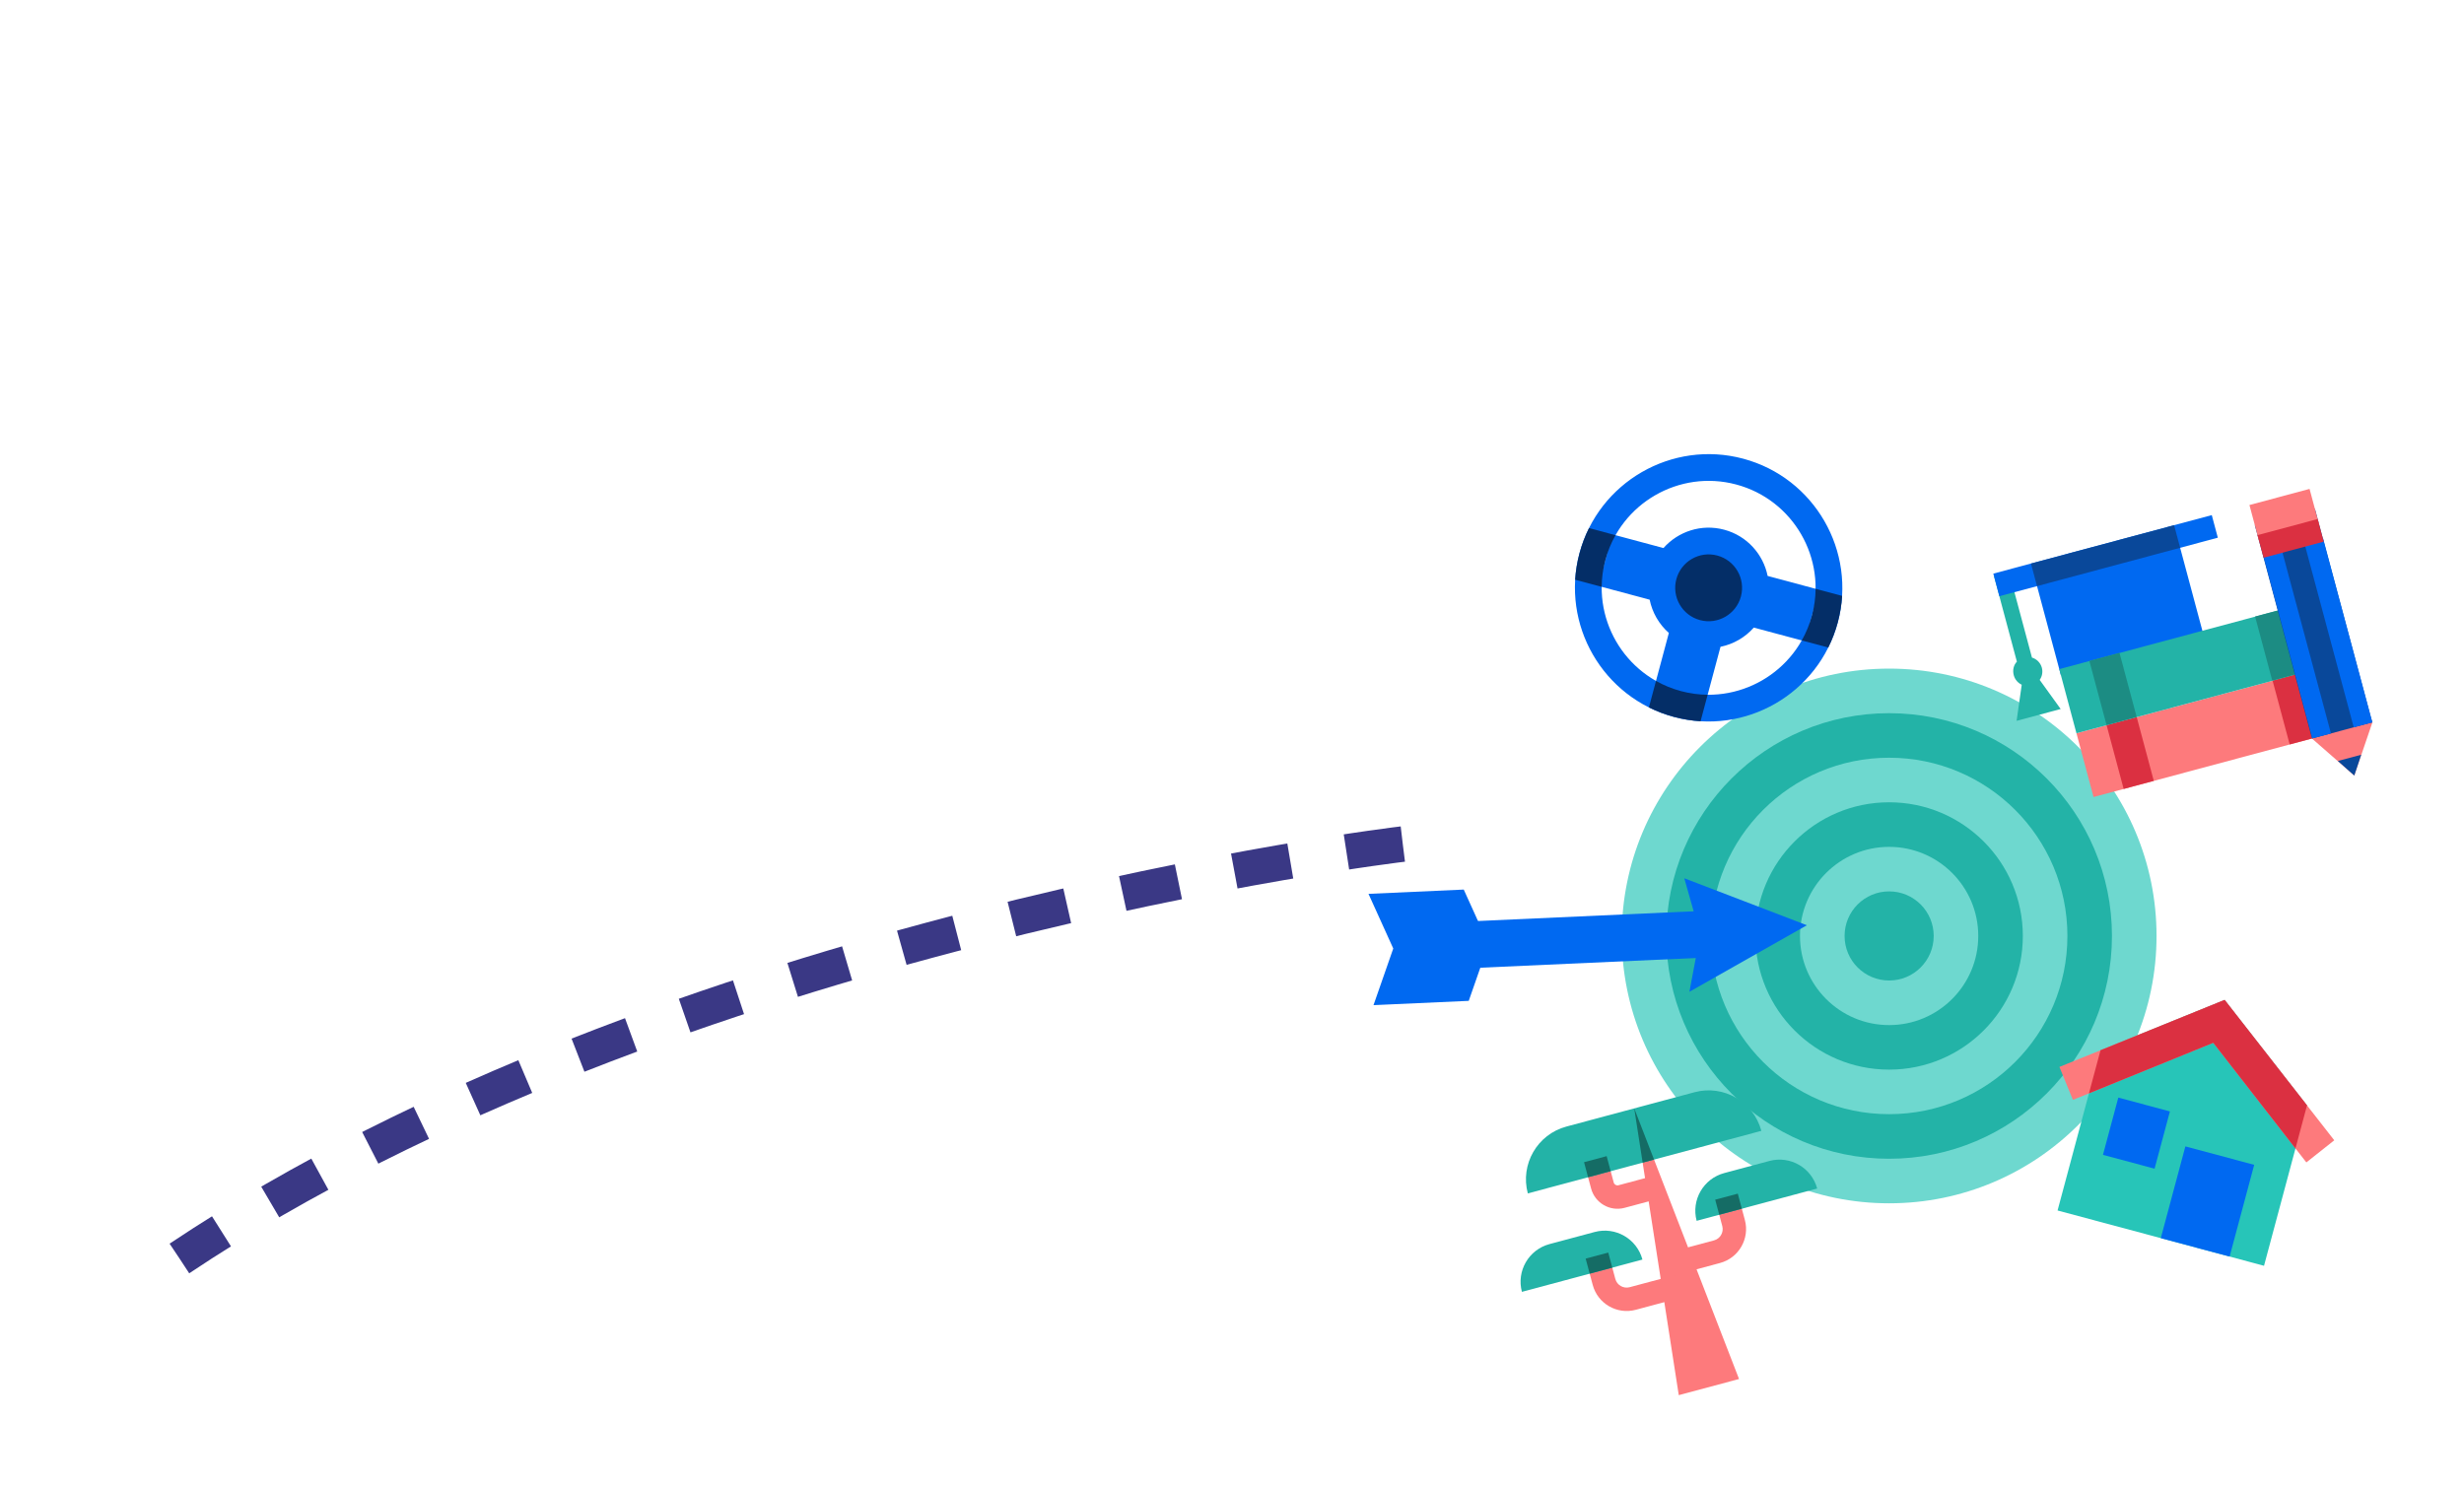 <svg width="217" height="131" viewBox="0 0 217 131" fill="none" xmlns="http://www.w3.org/2000/svg">
<g filter="url(#filter0_d_1548_176560)">
<circle cx="168.878" cy="77.433" r="23.549" fill="#6ED8CF"/>
<path d="M188.501 77.434C188.501 88.271 179.714 97.058 168.877 97.058C158.04 97.058 149.253 88.271 149.253 77.434C149.253 66.597 158.04 57.81 168.877 57.81C179.714 57.81 188.501 66.597 188.501 77.434Z" fill="#23B3A7"/>
<path d="M168.878 93.131C177.549 93.131 184.577 86.102 184.577 77.432C184.577 68.762 177.549 61.733 168.878 61.733C160.208 61.733 153.179 68.762 153.179 77.432C153.179 86.102 160.208 93.131 168.878 93.131Z" fill="#6ED8CF"/>
<path d="M180.652 77.433C180.652 83.935 175.38 89.207 168.877 89.207C162.375 89.207 157.103 83.935 157.103 77.433C157.103 70.931 162.375 65.659 168.877 65.659C175.38 65.659 180.652 70.931 180.652 77.433Z" fill="#23B3A7"/>
<path d="M168.877 85.284C173.212 85.284 176.726 81.769 176.726 77.434C176.726 73.099 173.212 69.585 168.877 69.585C164.542 69.585 161.027 73.099 161.027 77.434C161.027 81.769 164.542 85.284 168.877 85.284Z" fill="#6ED8CF"/>
<path d="M172.803 77.432C172.803 79.599 171.046 81.357 168.878 81.357C166.711 81.357 164.954 79.599 164.954 77.432C164.954 75.264 166.711 73.507 168.878 73.507C171.046 73.507 172.803 75.264 172.803 77.432Z" fill="#23B3A7"/>
</g>
<path d="M123.54 74.348C123.54 74.348 59.091 81.929 15.805 110.849" stroke="#3A3885" stroke-width="3.131" stroke-dasharray="5.01 5.01"/>
<g filter="url(#filter1_d_1548_176560)">
<path d="M126.825 75.55L156.231 74.226L156.046 70.109L126.64 71.434L126.825 75.55Z" fill="#0069F1"/>
<path d="M124.719 78.518L133.107 78.14L134.847 73.151L132.666 68.338L124.278 68.716L126.459 73.529L124.719 78.518Z" fill="#0069F1"/>
<path d="M162.884 71.48L152.541 77.341L153.492 72.289L152.09 67.343L162.884 71.48Z" fill="#0069F1"/>
</g>
<g filter="url(#filter2_d_1548_176560)">
<g clip-path="url(#clip0_1548_176560)">
<path d="M146.428 92.622L150.351 117.88L155.659 116.458L146.428 92.622Z" fill="#FD7A7C"/>
<path d="M148.561 100.582L145.576 101.382C144.295 101.725 142.975 100.963 142.631 99.683L142.098 97.692L144.088 97.159L144.622 99.149C144.671 99.332 144.86 99.441 145.042 99.392L148.028 98.592L148.561 100.582Z" fill="#FD7A7C"/>
<path d="M153.987 106.239L151.334 106.951L150.8 104.96L153.454 104.249C154.003 104.102 154.33 103.536 154.183 102.987L153.649 100.997L155.64 100.464L156.173 102.454C156.614 104.1 155.633 105.798 153.987 106.239Z" fill="#FD7A7C"/>
<path d="M150.54 109.296L146.559 110.363C144.913 110.804 143.215 109.823 142.774 108.177L142.24 106.187L144.231 105.654L144.764 107.644C144.911 108.193 145.477 108.519 146.026 108.372L150.006 107.306L150.54 109.296Z" fill="#FD7A7C"/>
<path d="M157.624 94.599L137.057 100.11C136.37 97.545 137.892 94.909 140.457 94.221L151.735 91.199C154.3 90.512 156.937 92.034 157.624 94.599Z" fill="#23B3A7"/>
<path d="M148.175 97.131L146.428 92.621L147.17 97.4L148.175 97.131Z" fill="#156C65"/>
<path d="M144 96.827L142.009 97.361L142.365 98.688L144.355 98.154L144 96.827Z" fill="#156C65"/>
<path d="M147.151 105.937L136.536 108.781C136.045 106.95 137.133 105.066 138.965 104.575L142.945 103.509C144.777 103.018 146.66 104.105 147.151 105.937Z" fill="#23B3A7"/>
<path d="M162.54 99.681L151.925 102.525C151.435 100.693 152.522 98.81 154.354 98.319L158.334 97.252C160.166 96.761 162.05 97.849 162.54 99.681Z" fill="#23B3A7"/>
<path d="M144.142 105.322L142.151 105.855L142.507 107.182L144.497 106.649L144.142 105.322Z" fill="#156C65"/>
<path d="M155.55 100.131L153.56 100.664L153.916 101.991L155.906 101.458L155.55 100.131Z" fill="#156C65"/>
</g>
</g>
<g clip-path="url(#clip1_1548_176560)" filter="url(#filter3_d_1548_176560)">
<path d="M201.893 106.486L183.711 101.614L187.493 87.501L198.425 83.066L205.679 92.357L201.893 106.486Z" fill="#27C5B8"/>
<path d="M185.063 91.871L183.874 88.969L198.425 83.066L208.08 95.432L205.621 97.38L197.424 86.843L185.063 91.871Z" fill="#FD7A7C"/>
<path d="M186.475 91.297L197.424 86.843L204.663 96.149L205.679 92.357L198.425 83.066L187.493 87.501L186.475 91.297Z" fill="#DB3041"/>
<path d="M201.028 97.593L194.967 95.969L192.802 104.05L198.863 105.674L201.028 97.593Z" fill="#0069F1"/>
<path d="M193.606 92.889L189.061 91.671L187.709 96.714L192.255 97.932L193.606 92.889Z" fill="#0069F1"/>
</g>
<g filter="url(#filter4_d_1548_176560)">
<g clip-path="url(#clip2_1548_176560)">
<path d="M180.104 58.484L180.555 55.302C180.223 55.148 179.957 54.853 179.855 54.471C179.735 54.026 179.833 53.581 180.129 53.27L178.118 45.765L179.445 45.409L181.456 52.913C181.868 53.036 182.208 53.364 182.327 53.808C182.43 54.19 182.348 54.578 182.136 54.878L183.985 57.443L180.104 58.484Z" fill="#23B3A7"/>
<path d="M194.259 42.314L196.606 51.074L190.679 54.162L184.001 54.451L181.654 45.691L194.259 42.314Z" fill="#0069F1"/>
<path d="M197.292 40.362L178.052 45.517L178.586 47.508L197.825 42.352L197.292 40.362Z" fill="#0069F1"/>
<path d="M193.974 41.251L181.369 44.629L181.902 46.619L194.508 43.241L193.974 41.251Z" fill="#09489A"/>
<path d="M208.605 53.353L185.375 59.577L186.88 65.195L210.11 58.971L208.605 53.353Z" fill="#FD7A7C"/>
<path d="M205.437 54.178L202.643 54.927L204.154 60.566L206.948 59.818L205.437 54.178Z" fill="#DB3041"/>
<path d="M190.682 58.155L188.028 58.866L189.533 64.484L192.187 63.773L190.682 58.155Z" fill="#DB3041"/>
<path d="M207.091 47.704L183.861 53.928L185.375 59.579L208.605 53.354L207.091 47.704Z" fill="#23B3A7"/>
<path d="M203.901 48.547L201.107 49.296L202.618 54.935L205.412 54.186L203.901 48.547Z" fill="#1C8C83"/>
<path d="M189.165 52.495L186.512 53.206L188.026 58.857L190.679 58.146L189.165 52.495Z" fill="#1C8C83"/>
<path d="M209.842 63.303L206.131 60.056L206.038 59.706L211.338 58.286L211.432 58.636L209.842 63.303Z" fill="#FD7A7C"/>
<path d="M208.397 62.022L209.842 63.303L210.451 61.471L208.397 62.022Z" fill="#09489A"/>
<path d="M201.08 41.232L206.379 39.812L211.419 58.62L206.119 60.04L201.08 41.232Z" fill="#09489A"/>
<path d="M200.609 39.474L205.904 38.055L206.764 41.264L201.469 42.683L200.609 39.474Z" fill="#FD7A7C"/>
<path d="M201.796 43.797L203.437 43.357L207.788 59.593L206.146 60.033L201.796 43.797Z" fill="#0069F1"/>
<path d="M205.443 42.818L207.085 42.378L211.436 58.616L209.794 59.055L205.443 42.818Z" fill="#0069F1"/>
<path d="M201.853 44.118L201.32 42.128L206.615 40.709L207.148 42.699L201.853 44.118Z" fill="#DB3041"/>
</g>
</g>
<g clip-path="url(#clip3_1548_176560)" filter="url(#filter5_d_1548_176560)">
<path d="M162.69 46.931L158.177 45.721C157.791 43.812 156.363 42.188 154.353 41.649C152.343 41.111 150.295 41.803 149.005 43.264L144.493 42.055L143.274 46.604L147.786 47.813C148.016 48.946 148.612 49.978 149.478 50.743L148.117 55.825L152.666 57.044L154.027 51.962C155.16 51.733 156.193 51.138 156.958 50.27L161.471 51.48L162.69 46.931Z" fill="#0069F1"/>
<path d="M149.934 58.14C143.663 56.46 139.928 49.991 141.608 43.72C143.289 37.449 149.758 33.714 156.029 35.394C162.3 37.074 166.035 43.543 164.355 49.815C162.674 56.086 156.205 59.821 149.934 58.14ZM155.419 37.669C150.403 36.324 145.227 39.312 143.883 44.329C142.539 49.346 145.527 54.521 150.544 55.866C155.56 57.21 160.736 54.222 162.08 49.205C163.424 44.188 160.436 39.013 155.419 37.669Z" fill="#0069F1"/>
<path d="M162.08 49.205C161.87 49.991 161.565 50.726 161.183 51.403L163.517 52.028C163.864 51.333 164.146 50.593 164.355 49.815C164.563 49.036 164.689 48.254 164.736 47.479L162.402 46.853C162.395 47.631 162.291 48.42 162.08 49.205Z" fill="#042E67"/>
<path d="M143.883 44.329C144.093 43.544 144.398 42.809 144.78 42.132L142.446 41.506C142.099 42.202 141.817 42.941 141.608 43.72C141.4 44.498 141.274 45.28 141.227 46.056L143.561 46.681C143.568 45.903 143.672 45.115 143.883 44.329Z" fill="#042E67"/>
<path d="M152.27 58.521L152.895 56.188C152.118 56.18 151.329 56.076 150.544 55.866C149.758 55.655 149.023 55.351 148.346 54.969L147.721 57.302C148.416 57.65 149.155 57.932 149.934 58.14C150.713 58.349 151.495 58.474 152.27 58.521Z" fill="#042E67"/>
<path d="M152.219 49.611C153.79 50.031 155.404 49.099 155.825 47.529C156.245 45.959 155.313 44.345 153.743 43.924C152.173 43.503 150.559 44.435 150.138 46.005C149.717 47.576 150.649 49.19 152.219 49.611Z" fill="#042E67"/>
</g>
<defs>
<filter id="filter0_d_1548_176560" x="142.824" y="53.884" width="49.602" height="52.107" filterUnits="userSpaceOnUse" color-interpolation-filters="sRGB">
<feFlood flood-opacity="0" result="BackgroundImageFix"/>
<feColorMatrix in="SourceAlpha" type="matrix" values="0 0 0 0 0 0 0 0 0 0 0 0 0 0 0 0 0 0 127 0" result="hardAlpha"/>
<feOffset dx="-2.505" dy="5.01"/>
<feColorMatrix type="matrix" values="0 0 0 0 0 0 0 0 0 0 0 0 0 0 0 0 0 0 0.25 0"/>
<feBlend mode="normal" in2="BackgroundImageFix" result="effect1_dropShadow_1548_176560"/>
<feBlend mode="normal" in="SourceGraphic" in2="effect1_dropShadow_1548_176560" result="shape"/>
</filter>
<filter id="filter1_d_1548_176560" x="120.521" y="67.343" width="42.364" height="21.195" filterUnits="userSpaceOnUse" color-interpolation-filters="sRGB">
<feFlood flood-opacity="0" result="BackgroundImageFix"/>
<feColorMatrix in="SourceAlpha" type="matrix" values="0 0 0 0 0 0 0 0 0 0 0 0 0 0 0 0 0 0 127 0" result="hardAlpha"/>
<feOffset dx="-3.757" dy="10.019"/>
<feColorMatrix type="matrix" values="0 0 0 0 0 0 0 0 0 0 0 0 0 0 0 0 0 0 0.25 0"/>
<feBlend mode="normal" in2="BackgroundImageFix" result="effect1_dropShadow_1548_176560"/>
<feBlend mode="normal" in="SourceGraphic" in2="effect1_dropShadow_1548_176560" result="shape"/>
</filter>
<filter id="filter2_d_1548_176560" x="126.756" y="83.711" width="42.882" height="45.387" filterUnits="userSpaceOnUse" color-interpolation-filters="sRGB">
<feFlood flood-opacity="0" result="BackgroundImageFix"/>
<feColorMatrix in="SourceAlpha" type="matrix" values="0 0 0 0 0 0 0 0 0 0 0 0 0 0 0 0 0 0 127 0" result="hardAlpha"/>
<feOffset dx="-2.505" dy="5.01"/>
<feColorMatrix type="matrix" values="0 0 0 0 0 0 0 0 0 0 0 0 0 0 0 0 0 0 0.25 0"/>
<feBlend mode="normal" in2="BackgroundImageFix" result="effect1_dropShadow_1548_176560"/>
<feBlend mode="normal" in="SourceGraphic" in2="effect1_dropShadow_1548_176560" result="shape"/>
</filter>
<filter id="filter3_d_1548_176560" x="177.499" y="79.084" width="33.244" height="35.749" filterUnits="userSpaceOnUse" color-interpolation-filters="sRGB">
<feFlood flood-opacity="0" result="BackgroundImageFix"/>
<feColorMatrix in="SourceAlpha" type="matrix" values="0 0 0 0 0 0 0 0 0 0 0 0 0 0 0 0 0 0 127 0" result="hardAlpha"/>
<feOffset dx="-2.505" dy="5.01"/>
<feColorMatrix type="matrix" values="0 0 0 0 0 0 0 0 0 0 0 0 0 0 0 0 0 0 0.25 0"/>
<feBlend mode="normal" in2="BackgroundImageFix" result="effect1_dropShadow_1548_176560"/>
<feBlend mode="normal" in="SourceGraphic" in2="effect1_dropShadow_1548_176560" result="shape"/>
</filter>
<filter id="filter4_d_1548_176560" x="172.798" y="31.908" width="43.35" height="45.512" filterUnits="userSpaceOnUse" color-interpolation-filters="sRGB">
<feFlood flood-opacity="0" result="BackgroundImageFix"/>
<feColorMatrix in="SourceAlpha" type="matrix" values="0 0 0 0 0 0 0 0 0 0 0 0 0 0 0 0 0 0 127 0" result="hardAlpha"/>
<feOffset dx="-2.505" dy="5.01"/>
<feColorMatrix type="matrix" values="0 0 0 0 0 0 0 0 0 0 0 0 0 0 0 0 0 0 0.25 0"/>
<feBlend mode="normal" in2="BackgroundImageFix" result="effect1_dropShadow_1548_176560"/>
<feBlend mode="normal" in="SourceGraphic" in2="effect1_dropShadow_1548_176560" result="shape"/>
</filter>
<filter id="filter5_d_1548_176560" x="133.172" y="29.463" width="37.114" height="39.619" filterUnits="userSpaceOnUse" color-interpolation-filters="sRGB">
<feFlood flood-opacity="0" result="BackgroundImageFix"/>
<feColorMatrix in="SourceAlpha" type="matrix" values="0 0 0 0 0 0 0 0 0 0 0 0 0 0 0 0 0 0 127 0" result="hardAlpha"/>
<feOffset dx="-2.505" dy="5.01"/>
<feColorMatrix type="matrix" values="0 0 0 0 0 0 0 0 0 0 0 0 0 0 0 0 0 0 0.25 0"/>
<feBlend mode="normal" in2="BackgroundImageFix" result="effect1_dropShadow_1548_176560"/>
<feBlend mode="normal" in="SourceGraphic" in2="effect1_dropShadow_1548_176560" result="shape"/>
</filter>
<clipPath id="clip0_1548_176560">
<rect width="32.968" height="32.968" fill="white" transform="translate(129.261 92.244) rotate(-15)"/>
</clipPath>
<clipPath id="clip1_1548_176560">
<rect width="25.099" height="25.099" fill="white" transform="translate(186.5 79.084) rotate(15)"/>
</clipPath>
<clipPath id="clip2_1548_176560">
<rect width="32.968" height="32.968" fill="white" transform="translate(175.303 40.566) rotate(-15)"/>
</clipPath>
<clipPath id="clip3_1548_176560">
<rect width="28.258" height="28.258" fill="white" transform="translate(142.991 29.463) rotate(15)"/>
</clipPath>
</defs>
</svg>
